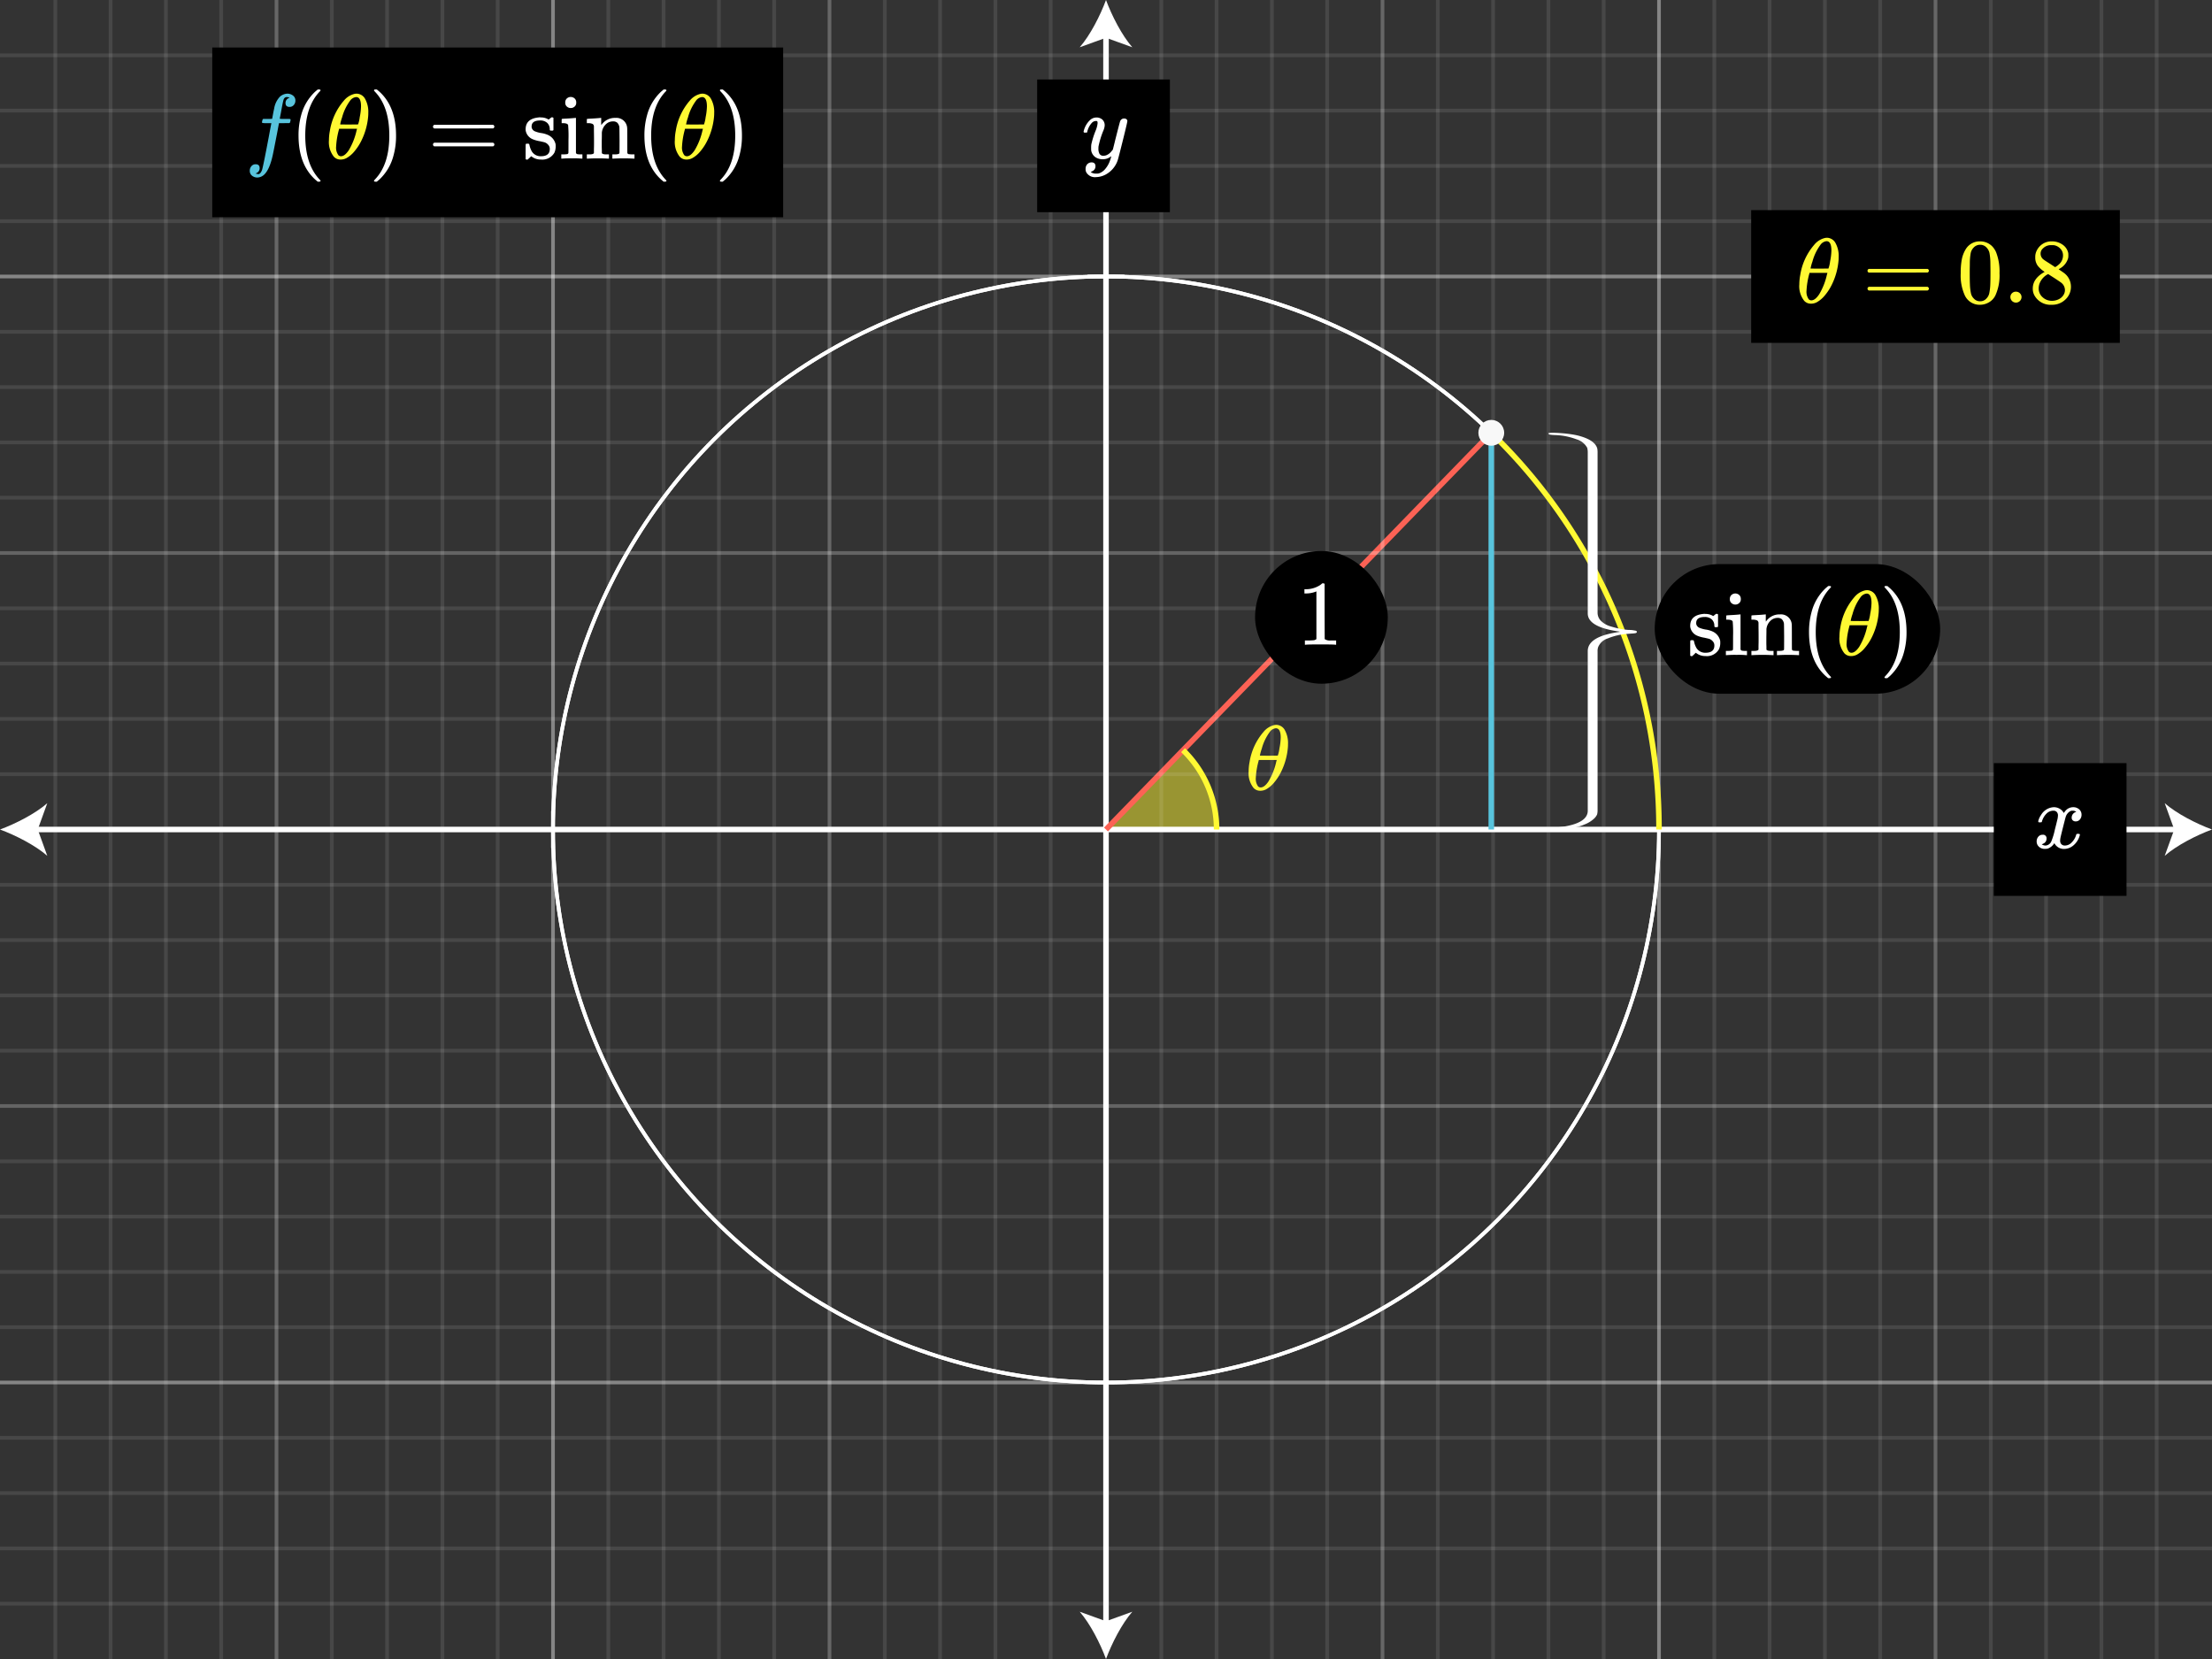 <svg xmlns="http://www.w3.org/2000/svg" xmlns:xlink="http://www.w3.org/1999/xlink" width="600"
    height="450" viewBox="0 0 600 450">
    <rect x="0" y="0" width="600" height="450" fill="#333333" stroke="none"/>
    <defs>
        <style>
            .a,.d,.f,.i,.j,.k,.m{fill:none;}.b,.c{fill:#fff933;}.b{opacity:0.5;}.d,.f,.i,.j,.k{stroke:#fff;}.d,.f,.g,.i,.j,.k,.m,.o{stroke-miterlimit:10;}.d,.g,.m,.o{stroke-width:1.5px;}.e,.g{fill:#fff;}.g{stroke:#fc6255;}.h{clip-path:url(#a);}.i{opacity:0.4;}.j{opacity:0.25;}.k{opacity:0.24;}.l{opacity:0.1;}.m{stroke:#fff933;}.n,.o{fill:#58c4dd;}.o{stroke:#58c4dd;}.p{fill:#f8f8f8;}</style>
        <clipPath id="a">
            <rect class="a" x="1191.509" y="542.157" width="360" height="360" />
        </clipPath>
    </defs>
    <path class="b" d="M320.9,203.479A29.913,29.913,0,0,1,330,225H300Z" />
    <path class="c"
        d="M345.791,196.64c.016,0,.084,0,.2-.013s.217-.012.3-.012a2.722,2.722,0,0,1,2.1,1.225,7.225,7.225,0,0,1,.975,4.025,9.169,9.169,0,0,1-.05,1.075,18.331,18.331,0,0,1-1.724,6.225,14.082,14.082,0,0,1-1.989,3.1,7.485,7.485,0,0,1-2.237,1.875,3.38,3.38,0,0,1-1.35.35h-.174a2.4,2.4,0,0,1-1.826-.775,6.356,6.356,0,0,1-1.325-4.475,13.6,13.6,0,0,1,.25-2.525,16.4,16.4,0,0,1,3.776-8.175A5.336,5.336,0,0,1,345.791,196.64Zm.4,9.925.125-.425h-4.875l-.025.175a21.151,21.151,0,0,0-.775,4.625,3.5,3.5,0,0,0,.6,2.35.938.938,0,0,0,.726.3q1,0,2.1-1.625A17.975,17.975,0,0,0,346.191,206.565Zm1.2-6.475q0-2.55-1.325-2.55a2.354,2.354,0,0,0-1.7,1.075,13.488,13.488,0,0,0-2.125,4.5,11.194,11.194,0,0,0-.5,1.85q1.224.024,2.425.025l2.426-.025a8.9,8.9,0,0,0,.449-1.95A16.4,16.4,0,0,0,347.391,200.09Z" />
    <line class="d" x1="9.053" y1="225" x2="590.947" y2="225" />
    <path class="e"
        d="M0,225c4.26,1.581,9.545,4.277,12.821,7.134L10.241,225l2.58-7.132C9.545,220.724,4.26,223.421,0,225Z" />
    <path class="e"
        d="M600,225c-4.26,1.581-9.545,4.277-12.821,7.134l2.58-7.134-2.58-7.132C590.455,220.724,595.74,223.421,600,225Z" />
    <line class="d" x1="300" y1="440.947" x2="300" y2="9.053" />
    <path class="e"
        d="M300,450c1.581-4.26,4.277-9.545,7.134-12.821L300,439.759l-7.132-2.58C295.724,440.455,298.421,445.74,300,450Z" />
    <path class="e"
        d="M300,0c1.581,4.26,4.277,9.545,7.134,12.821L300,10.241l-7.132,2.58C295.724,9.545,298.421,4.26,300,0Z" />
    <circle class="f" cx="300" cy="225" r="150" />
    <circle class="f" cx="300" cy="225" r="150" />
    <line class="f" x1="295" y1="75" x2="305" y2="75" />
    <line class="f" x1="150" y1="230" x2="150" y2="220" />
    <line class="f" x1="150" y1="230" x2="150" y2="220" />
    <line class="g" x1="300" y1="225" x2="404.506" y2="117.398" />
    <g class="h">
        <path class="f" d="M-40.472,370.678c1491.168,0,2700,1208.831,2700,2700" />
        <path class="f" d="M-40.472,370.678c1491.168,0,2700,1208.831,2700,2700" />
    </g>
    <line class="i" x1="450" x2="450" y2="450" />
    <line class="i" x1="150" x2="150" y2="450" />
    <line class="j" x1="225" y1="450" x2="225" />
    <line class="j" x1="75" y1="450" x2="75" />
    <line class="j" x1="525" y1="450" x2="525" />
    <line class="j" x1="375" y1="450" x2="375" />
    <line class="k" y1="150" x2="600" y2="150" />
    <line class="k" y1="300" x2="600" y2="300" />
    <line class="i" y1="75" x2="600" y2="75" />
    <line class="i" y1="375" x2="600" y2="375" />
    <g class="l">
        <line class="f" x1="15" y1="450" x2="15" />
        <line class="f" x1="30" y1="450" x2="30" />
        <line class="f" x1="45" y1="450" x2="45" />
        <line class="f" x1="60" y1="450" x2="60" />
        <line class="f" x1="90" y1="450" x2="90" />
        <line class="f" x1="105" y1="450" x2="105" />
        <line class="f" x1="120" y1="450" x2="120" />
        <line class="f" x1="135" y1="450" x2="135" />
        <line class="f" x1="165" y1="450" x2="165" />
        <line class="f" x1="180" y1="450" x2="180" />
        <line class="f" x1="195" y1="450" x2="195" />
        <line class="f" x1="210" y1="450" x2="210" />
        <line class="f" x1="240" y1="450" x2="240" />
        <line class="f" x1="255" y1="450" x2="255" />
        <line class="f" x1="270" y1="450" x2="270" />
        <line class="f" x1="285" y1="450" x2="285" />
        <line class="f" x1="315" y1="450" x2="315" />
        <line class="f" x1="330" y1="450" x2="330" />
        <line class="f" x1="345" y1="450" x2="345" />
        <line class="f" x1="360" y1="450" x2="360" />
        <line class="f" x1="390" y1="450" x2="390" />
        <line class="f" x1="405" y1="450" x2="405" />
        <line class="f" x1="420" y1="450" x2="420" />
        <line class="f" x1="435" y1="450" x2="435" />
        <line class="f" x1="465" y1="450" x2="465" />
        <line class="f" x1="480" y1="450" x2="480" />
        <line class="f" x1="495" y1="450" x2="495" />
        <line class="f" x1="510" y1="450" x2="510" />
        <line class="f" x1="540" y1="450" x2="540" />
        <line class="f" x1="555" y1="450" x2="555" />
        <line class="f" x1="570" y1="450" x2="570" />
        <line class="f" x1="585" y1="450" x2="585" />
    </g>
    <g class="l">
        <line class="f" y1="15" x2="600" y2="15" />
        <line class="f" y1="30" x2="600" y2="30" />
        <line class="f" y1="45" x2="600" y2="45" />
        <line class="f" y1="60" x2="600" y2="60" />
        <line class="f" y1="165" x2="600" y2="165" />
        <line class="f" y1="180" x2="600" y2="180" />
        <line class="f" y1="195" x2="600" y2="195" />
        <line class="f" y1="210" x2="600" y2="210" />
        <line class="f" y1="315" x2="600" y2="315" />
        <line class="f" y1="330" x2="600" y2="330" />
        <line class="f" y1="345" x2="600" y2="345" />
        <line class="f" y1="360" x2="600" y2="360" />
        <line class="f" y1="240" x2="600" y2="240" />
        <line class="f" y1="255" x2="600" y2="255" />
        <line class="f" y1="270" x2="600" y2="270" />
        <line class="f" y1="285" x2="600" y2="285" />
        <line class="f" y1="90" x2="600" y2="90" />
        <line class="f" y1="105" x2="600" y2="105" />
        <line class="f" y1="120" x2="600" y2="120" />
        <line class="f" y1="135" x2="600" y2="135" />
        <line class="f" y1="390" x2="600" y2="390" />
        <line class="f" y1="405" x2="600" y2="405" />
        <line class="f" y1="420" x2="600" y2="420" />
        <line class="f" y1="435" x2="600" y2="435" />
    </g>
    <rect x="281.329" y="21.557" width="36" height="36" />
    <path class="e"
        d="M304.943,32.144a.973.973,0,0,1,.6.187.609.609,0,0,1,.25.513q0,.325-1.226,5.25t-1.4,5.4a6.887,6.887,0,0,1-3.351,3.9,5.851,5.851,0,0,1-2.524.65,2.689,2.689,0,0,1-2.575-1.2,1.7,1.7,0,0,1-.25-1,1.792,1.792,0,0,1,.474-1.325,1.628,1.628,0,0,1,1.1-.475q1.1,0,1.1,1.05a1.413,1.413,0,0,1-.875,1.35l-.125.063-.125.062a.2.2,0,0,1-.075.025l-.075.025a1.042,1.042,0,0,0,.525.325,2.269,2.269,0,0,0,.8.15h.2a3.233,3.233,0,0,0,.651-.05,3.817,3.817,0,0,0,1.8-1.275,6.921,6.921,0,0,0,1.3-2.4,5.493,5.493,0,0,0,.276-.975c0-.016-.018-.012-.051.012l-.149.113a3.4,3.4,0,0,1-2.05.675,3.481,3.481,0,0,1-2.1-.6,2.792,2.792,0,0,1-1.075-1.725,7.2,7.2,0,0,1-.024-.775,6.573,6.573,0,0,1,.049-.925,22.919,22.919,0,0,1,1.151-3.675,7.194,7.194,0,0,0,.55-2.05,1.329,1.329,0,0,0-.063-.488c-.042-.091-.138-.137-.288-.137h-.125a1.554,1.554,0,0,0-1.1.525,5.246,5.246,0,0,0-1.224,2.4.278.278,0,0,1-.026.087.27.27,0,0,1-.037.075l-.038.038a.119.119,0,0,1-.087.025h-.663c-.1-.1-.149-.175-.149-.225a1.825,1.825,0,0,1,.074-.35,5.974,5.974,0,0,1,1.575-2.725,2.58,2.58,0,0,1,1.776-.8,2.377,2.377,0,0,1,1.674.575,2.066,2.066,0,0,1,.625,1.6,3.265,3.265,0,0,1-.075.525,5.659,5.659,0,0,1-.375,1.075,23.788,23.788,0,0,0-1.224,4.075,4.862,4.862,0,0,0-.026.575,2.859,2.859,0,0,0,.3,1.45,1.176,1.176,0,0,0,1.1.5,2.115,2.115,0,0,0,1.086-.3,3.325,3.325,0,0,0,.776-.588q.262-.287.662-.787,0-.024.125-.512t.363-1.463q.237-.975.462-1.85.951-3.75,1.05-3.925A1.11,1.11,0,0,1,304.943,32.144Z" />
    <rect x="540.812" y="207" width="36" height="36" />
    <path class="e"
        d="M553.013,223.05a.419.419,0,0,1-.151-.275,4.752,4.752,0,0,1,.776-1.725,4.287,4.287,0,0,1,2.95-2.05,4.13,4.13,0,0,1,.524-.05,3.039,3.039,0,0,1,1.613.45,2.689,2.689,0,0,1,1.063,1.125c.216-.283.35-.459.4-.525a2.772,2.772,0,0,1,2.125-1.05,2.359,2.359,0,0,1,1.663.587,1.882,1.882,0,0,1,.637,1.438,1.96,1.96,0,0,1-.437,1.3,1.436,1.436,0,0,1-1.162.525,1.1,1.1,0,0,1-.776-.275.94.94,0,0,1-.3-.725,1.59,1.59,0,0,1,1.25-1.575,1.01,1.01,0,0,0-.274-.175,1.429,1.429,0,0,0-.726-.15,1.635,1.635,0,0,0-.474.05,2.619,2.619,0,0,0-1.4,1.65q-.073.2-.724,2.788t-.7,2.912a3.817,3.817,0,0,0-.076.75,1.281,1.281,0,0,0,.351.95,1.249,1.249,0,0,0,.925.35,2.575,2.575,0,0,0,1.9-.887,4.623,4.623,0,0,0,1.151-1.963c.049-.166.1-.263.15-.287a1.177,1.177,0,0,1,.4-.038q.476,0,.476.2c0,.017-.018.108-.051.275a5.427,5.427,0,0,1-1.75,2.7,3.939,3.939,0,0,1-2.474.925,2.883,2.883,0,0,1-2.651-1.575,3.5,3.5,0,0,1-1.849,1.5,3.24,3.24,0,0,1-.651.05,2.181,2.181,0,0,1-2.05-1.025,1.936,1.936,0,0,1-.25-1,1.893,1.893,0,0,1,.451-1.275,1.445,1.445,0,0,1,1.15-.525.939.939,0,0,1,1.074,1.05,1.41,1.41,0,0,1-.875,1.35l-.125.063-.125.062a.185.185,0,0,1-.074.025l-.075.025q0,.075.375.225a1.657,1.657,0,0,0,.649.125,1.846,1.846,0,0,0,1.551-1.125,18.938,18.938,0,0,0,.975-3.25q.148-.574.325-1.275t.262-1.075c.058-.25.1-.4.113-.45a6.136,6.136,0,0,0,.125-.975,1.344,1.344,0,0,0-.325-.95,1.171,1.171,0,0,0-.9-.35,2.606,2.606,0,0,0-1.949.863,4.723,4.723,0,0,0-1.15,1.987c-.034.15-.072.237-.113.263a1.243,1.243,0,0,1-.413.037Z" />
    <rect x="340.434" y="149.454" width="36" height="36" rx="18" />
    <path class="e"
        d="M362.149,174.874q-.426-.075-3.975-.076-3.5,0-3.925.076h-.3v-1.15h.649a13.833,13.833,0,0,0,1.875-.076,1.6,1.6,0,0,0,.6-.3V160.423a.6.6,0,0,0-.2.076,7.408,7.408,0,0,1-2.575.475h-.475v-1.15h.475a6.991,6.991,0,0,0,3.5-.95,3.5,3.5,0,0,0,.775-.576c.033-.049.133-.074.3-.074a.628.628,0,0,1,.425.15v7.475l.025,7.5a2.419,2.419,0,0,0,1.625.375h1.475v1.15Z" />
    <path class="m" d="M404.507,117.4A149.557,149.557,0,0,1,450,225" />
    <path class="m" d="M320.9,203.479A29.913,29.913,0,0,1,330,225" />
    <rect x="57.57" y="12.887" width="154.859" height="46.045" />
    <rect x="475" y="57" width="100" height="36" />
    <path class="n"
        d="M69.327,47.078c.45.1.691.15.725.15q.574,0,1-1.05.3-.825,1.825-8.9.7-3.775.724-3.8V33.4H72.427a6.768,6.768,0,0,1-1.25-.05c-.117-.066-.134-.25-.05-.55a2.087,2.087,0,0,1,.125-.4.225.225,0,0,1,.213-.138c.107-.008.495-.012,1.162-.012a10.717,10.717,0,0,0,1.2-.025q0-.05.225-1.25t.3-1.45a6.1,6.1,0,0,1,1.576-3.3A3.23,3.23,0,0,1,78,25.4a2.55,2.55,0,0,1,1.512.55,1.625,1.625,0,0,1,.613,1.325,1.771,1.771,0,0,1-.45,1.225,1.452,1.452,0,0,1-1.125.5q-1.1,0-1.1-1.05a1.41,1.41,0,0,1,.875-1.35l.225-.125a2.468,2.468,0,0,0-.75-.15q-.726,0-.951.95-.2.75-.649,3.275l-.325,1.65a7.17,7.17,0,0,0,1.375.05q1.125,0,1.349.025c.151.016.226.075.226.175a2.81,2.81,0,0,1-.175.8.246.246,0,0,1-.238.137q-.187.014-1.337.013h-1.4l-.576,3.05q-.924,4.775-1.149,5.775Q73.1,46,71.677,47.353a2.821,2.821,0,0,1-1.826.8,2.269,2.269,0,0,1-1.5-.5,1.642,1.642,0,0,1-.6-1.325,1.847,1.847,0,0,1,.45-1.263,1.437,1.437,0,0,1,1.125-.512q1.1,0,1.1,1.05a1.413,1.413,0,0,1-.875,1.35Z" />
    <path class="e"
        d="M86.952,49.053q0,.225-.45.225h-.325l-.7-.6q-4.5-4.1-4.5-11.9A20.17,20.17,0,0,1,81.7,31.2a13.483,13.483,0,0,1,3.774-6.325c.118-.1.25-.213.4-.338s.25-.212.3-.262H86.5a.593.593,0,0,1,.375.075.216.216,0,0,1,.075.15q0,.1-.275.375-3.875,4.1-3.875,11.9t3.875,11.9Q86.952,48.953,86.952,49.053Z" />
    <path class="c"
        d="M96.326,25.428c.017,0,.084,0,.2-.013s.217-.012.3-.012a2.727,2.727,0,0,1,2.1,1.225,7.234,7.234,0,0,1,.974,4.025,8.954,8.954,0,0,1-.05,1.075,18.3,18.3,0,0,1-1.724,6.225,14.082,14.082,0,0,1-1.989,3.1A7.473,7.473,0,0,1,93.9,42.928a3.376,3.376,0,0,1-1.349.35h-.175a2.389,2.389,0,0,1-1.825-.775,6.351,6.351,0,0,1-1.326-4.475,13.6,13.6,0,0,1,.25-2.525,16.407,16.407,0,0,1,3.776-8.175A5.336,5.336,0,0,1,96.326,25.428Zm.4,9.925.125-.425H91.976l-.025.175a21.135,21.135,0,0,0-.774,4.625,3.5,3.5,0,0,0,.6,2.35.938.938,0,0,0,.726.3q1,0,2.1-1.625A17.922,17.922,0,0,0,96.726,35.353Zm1.2-6.475q0-2.55-1.326-2.55A2.355,2.355,0,0,0,94.9,27.4a13.488,13.488,0,0,0-2.125,4.5,11.194,11.194,0,0,0-.5,1.85q1.226.026,2.425.025l2.426-.025a8.877,8.877,0,0,0,.449-1.95A16.412,16.412,0,0,0,97.927,28.878Z" />
    <path class="e"
        d="M101.576,24.3l.1-.025h.55l.7.6q4.5,4.1,4.5,11.9a19.736,19.736,0,0,1-.725,5.55,13.489,13.489,0,0,1-3.775,6.35q-.176.15-.4.337c-.15.125-.25.213-.3.263h-.3a.936.936,0,0,1-.387-.05c-.059-.034-.088-.117-.088-.25.017-.017.108-.125.275-.325q3.874-4.026,3.875-11.875T101.726,24.9c-.167-.2-.258-.308-.275-.325A.293.293,0,0,1,101.576,24.3Z" />
    <path class="e"
        d="M117.451,34.353a.544.544,0,0,1,.35-.5h15.924a.547.547,0,0,1,.375.5.565.565,0,0,1-.349.475l-7.95.025H117.85A.5.5,0,0,1,117.451,34.353Zm0,4.85a.5.5,0,0,1,.4-.5h15.9a.923.923,0,0,0,.112.087,1.041,1.041,0,0,1,.125.1.412.412,0,0,1,.075.125.474.474,0,0,1,.037.188.548.548,0,0,1-.375.5H117.8A.545.545,0,0,1,117.451,39.2Z" />
    <path class="e"
        d="M146.5,32.678q-2.3,0-2.3,1.625a1.142,1.142,0,0,0,.05.425,1.5,1.5,0,0,0,.775.862,7.574,7.574,0,0,0,1.7.488,6.758,6.758,0,0,1,1.951.55A3.624,3.624,0,0,1,150.7,39.1a4.519,4.519,0,0,1,.024.6,4.041,4.041,0,0,1-.349,1.725,3.768,3.768,0,0,1-3.675,1.85,3.983,3.983,0,0,1-2.6-.9l-.2.175-.225.225c-.1.1-.2.192-.3.275l-.276.25h-.2a.453.453,0,0,1-.325-.15V41.178q0-1.624.013-1.875c.007-.167.045-.266.112-.3a1.564,1.564,0,0,1,.4-.025.841.841,0,0,1,.388.05.8.8,0,0,1,.138.35,5.752,5.752,0,0,0,.65,1.725,2.781,2.781,0,0,0,2.425,1.275q2.424,0,2.425-1.95a1.594,1.594,0,0,0-.45-1.175,2.169,2.169,0,0,0-1.05-.675c-.283-.067-.684-.159-1.2-.275a8.543,8.543,0,0,1-1.9-.525,3.125,3.125,0,0,1-1.926-2.325,1.913,1.913,0,0,1-.024-.375q0-2.874,3.524-3.225a1.637,1.637,0,0,1,.6,0,3.868,3.868,0,0,1,1.75.375l.375.2.225-.175a6.449,6.449,0,0,1,.549-.425h.2a.455.455,0,0,1,.325.15v3.3l-.151.15h-.7a.432.432,0,0,1-.15-.3,2.337,2.337,0,0,0-.7-1.8A2.722,2.722,0,0,0,146.5,32.678Z" />
    <path class="e"
        d="M157.776,43.028a21.332,21.332,0,0,0-2.6-.075,26.421,26.421,0,0,0-2.726.075h-.2v-1.15h.4a8.793,8.793,0,0,0,1.226-.075.541.541,0,0,0,.3-.275q.024-.05.024-3.625a34.5,34.5,0,0,0-.1-4q-.2-.5-1.474-.5h-.276v-.575q0-.575.05-.575l.25-.025c.167-.017.4-.033.7-.05l.9-.05q.424-.026.9-.063c.317-.025.559-.045.726-.062s.258-.025.274-.025h.075v9.5a.576.576,0,0,0,.3.312,3.934,3.934,0,0,0,.875.088h.575v1.15Zm-2.9-16.725a1.6,1.6,0,0,1,1.024.437,1.412,1.412,0,0,1,.4,1.063,1.34,1.34,0,0,1-.675,1.275,1.377,1.377,0,0,1-.8.225,1.413,1.413,0,0,1-.824-.225,1.339,1.339,0,0,1-.676-1.275,1.418,1.418,0,0,1,.437-1.1A1.588,1.588,0,0,1,154.877,26.3Z" />
    <path class="e"
        d="M163.251,41.528q.2.35,1.175.35h.75v1.15h-.2a52.286,52.286,0,0,0-5.6,0h-.2v-1.15h.75q.975,0,1.174-.35v-.775q0-.349.013-.788c.008-.291.013-.616.013-.975V37.953q0-.776-.013-1.663t-.013-1.462v-.575a.824.824,0,0,0-.362-.638,2.908,2.908,0,0,0-1.112-.212h-.45v-.575q0-.575.049-.575l.25-.025c.167-.017.405-.033.713-.05l.912-.05c.284-.017.583-.038.9-.063s.557-.045.724-.062.259-.025.276-.025h.075v1a7.078,7.078,0,0,0,.024.95l.026-.025a4.4,4.4,0,0,1,3.825-1.925,2.917,2.917,0,0,1,3.175,2.825q.024.174.024,3.475,0,3.2.026,3.25a.533.533,0,0,0,.3.275,8.793,8.793,0,0,0,1.226.075h.4v1.15h-.2a52.286,52.286,0,0,0-5.6,0h-.2v-1.15h.6q1.325,0,1.324-.4.025-.05.026-3.45-.025-3.375-.05-3.575a2.209,2.209,0,0,0-.563-1.163,1.689,1.689,0,0,0-1.187-.362,2.711,2.711,0,0,0-1.976.85,3.576,3.576,0,0,0-1.024,2.2v.462c0,.292,0,.663-.013,1.113s-.013.875-.013,1.275v.787q0,.413.013.738c.008.217.013.412.013.587v.588Z" />
    <path class="e"
        d="M180.776,49.053q0,.225-.45.225H180l-.7-.6q-4.5-4.1-4.5-11.9a20.171,20.171,0,0,1,.725-5.575,13.484,13.484,0,0,1,3.775-6.325q.176-.15.4-.338c.15-.125.25-.212.3-.262h.325a.593.593,0,0,1,.375.075.216.216,0,0,1,.075.15q0,.1-.275.375-3.874,4.1-3.875,11.9t3.875,11.9Q180.776,48.953,180.776,49.053Z" />
    <path class="c"
        d="M190.15,25.428c.017,0,.084,0,.2-.013s.217-.012.3-.012a2.725,2.725,0,0,1,2.1,1.225,7.234,7.234,0,0,1,.974,4.025,9.206,9.206,0,0,1-.049,1.075,18.3,18.3,0,0,1-1.725,6.225,14.079,14.079,0,0,1-1.988,3.1,7.487,7.487,0,0,1-2.238,1.875,3.372,3.372,0,0,1-1.349.35H186.2a2.39,2.39,0,0,1-1.825-.775,6.351,6.351,0,0,1-1.325-4.475,13.6,13.6,0,0,1,.25-2.525,16.406,16.406,0,0,1,3.775-8.175A5.339,5.339,0,0,1,190.15,25.428Zm.4,9.925.125-.425H185.8l-.026.175A21.2,21.2,0,0,0,185,39.728a3.5,3.5,0,0,0,.6,2.35.938.938,0,0,0,.726.3q1,0,2.1-1.625A17.975,17.975,0,0,0,190.551,35.353Zm1.2-6.475q0-2.55-1.325-2.55a2.355,2.355,0,0,0-1.7,1.075,13.488,13.488,0,0,0-2.125,4.5,11.194,11.194,0,0,0-.5,1.85q1.226.026,2.425.025l2.426-.025a8.877,8.877,0,0,0,.449-1.95A16.319,16.319,0,0,0,191.751,28.878Z" />
    <path class="e"
        d="M195.4,24.3l.1-.025h.551l.7.6q4.5,4.1,4.5,11.9a19.7,19.7,0,0,1-.725,5.55,13.481,13.481,0,0,1-3.775,6.35c-.116.1-.25.212-.4.337s-.25.213-.3.263h-.3a.942.942,0,0,1-.387-.05c-.058-.034-.088-.117-.088-.25q.025-.026.276-.325,3.875-4.026,3.875-11.875T195.551,24.9q-.25-.3-.276-.325A.293.293,0,0,1,195.4,24.3Z" />
    <path class="c"
        d="M495.162,64.519c.017,0,.083,0,.2-.013s.217-.013.3-.013a2.73,2.73,0,0,1,2.1,1.226,7.23,7.23,0,0,1,.974,4.024,8.908,8.908,0,0,1-.051,1.075,18.28,18.28,0,0,1-1.724,6.225,14.027,14.027,0,0,1-1.988,3.1,7.5,7.5,0,0,1-2.237,1.875,3.377,3.377,0,0,1-1.349.349h-.176a2.389,2.389,0,0,1-1.824-.774,6.351,6.351,0,0,1-1.327-4.476,13.675,13.675,0,0,1,.25-2.524,16.419,16.419,0,0,1,3.776-8.176A5.336,5.336,0,0,1,495.162,64.519Zm.4,9.924.125-.424h-4.875l-.024.174a21.153,21.153,0,0,0-.774,4.625,3.5,3.5,0,0,0,.6,2.35.939.939,0,0,0,.725.3q1,0,2.1-1.625A17.9,17.9,0,0,0,495.561,74.443Zm1.2-6.474q0-2.55-1.327-2.551a2.359,2.359,0,0,0-1.7,1.075,13.469,13.469,0,0,0-2.125,4.5,11.054,11.054,0,0,0-.5,1.851q1.225.024,2.425.024l2.425-.024a8.792,8.792,0,0,0,.45-1.95A16.412,16.412,0,0,0,496.763,67.969Z" />
    <path class="c"
        d="M506.561,73.443a.548.548,0,0,1,.351-.5h15.925a.549.549,0,0,1,.375.5.567.567,0,0,1-.35.475l-7.95.025h-7.95A.5.5,0,0,1,506.561,73.443Zm0,4.85a.5.5,0,0,1,.4-.5h15.9a.809.809,0,0,0,.112.088,1.174,1.174,0,0,1,.125.1.462.462,0,0,1,.076.125.478.478,0,0,1,.037.188.546.546,0,0,1-.375.5H506.912A.545.545,0,0,1,506.561,78.293Z" />
    <path class="c"
        d="M533.263,67.493a4.41,4.41,0,0,1,3.824-2.024,4.606,4.606,0,0,1,3.2,1.25,5.446,5.446,0,0,1,1.15,1.7,14.3,14.3,0,0,1,.925,5.7,13.043,13.043,0,0,1-1.075,5.925,4.333,4.333,0,0,1-2.05,2.1,4.718,4.718,0,0,1-2.125.524,4.406,4.406,0,0,1-4.2-2.625,13.043,13.043,0,0,1-1.075-5.925,19.506,19.506,0,0,1,.312-3.837A8.382,8.382,0,0,1,533.263,67.493Zm5.625-.3a2.309,2.309,0,0,0-1.776-.8,2.381,2.381,0,0,0-1.8.8,3,3,0,0,0-.75,1.4,15.529,15.529,0,0,0-.25,2.849c0,.1,0,.425-.012.975s-.013,1.009-.013,1.375q0,2.4.05,3.351a14.127,14.127,0,0,0,.3,2.512,2.824,2.824,0,0,0,.75,1.313,2.214,2.214,0,0,0,1.724.75,2.189,2.189,0,0,0,1.7-.75,2.842,2.842,0,0,0,.75-1.313,14.247,14.247,0,0,0,.3-2.512q.049-.951.05-3.351,0-.549-.013-1.375c-.008-.55-.011-.875-.011-.975a15.713,15.713,0,0,0-.25-2.849A3.023,3.023,0,0,0,538.888,67.193Z" />
    <path class="c"
        d="M545.312,80.618a1.454,1.454,0,0,1,1.5-1.5,1.478,1.478,0,0,1,1.087.438,1.417,1.417,0,0,1,.438,1.038,1.513,1.513,0,0,1-3.025.024Z" />
    <path class="c"
        d="M554.611,73.743a7.43,7.43,0,0,1-1.888-1.675,3.712,3.712,0,0,1-.662-2.3,3.67,3.67,0,0,1,.4-1.8,4.441,4.441,0,0,1,1.612-1.813,4.382,4.382,0,0,1,2.438-.687,4.978,4.978,0,0,1,2.95.886,3.7,3.7,0,0,1,1.55,2.289,4.677,4.677,0,0,1,.024.6,3.687,3.687,0,0,1-.05.75,4.677,4.677,0,0,1-2.274,2.851l-.3.2q1.4.951,1.45,1a4.6,4.6,0,0,1,1.875,3.726,4.641,4.641,0,0,1-1.487,3.461,5.131,5.131,0,0,1-3.713,1.438,4.994,4.994,0,0,1-4.524-2.25,3.713,3.713,0,0,1-.625-2.175Q551.387,75.519,554.611,73.743Zm-1.625,4.45a3.132,3.132,0,0,0,1.075,2.438,3.636,3.636,0,0,0,2.5.963,4.05,4.05,0,0,0,1.863-.426,3.092,3.092,0,0,0,1.262-1.1,2.464,2.464,0,0,0,.425-1.375,2.546,2.546,0,0,0-.875-1.9q-.2-.2-2.075-1.425l-.762-.487c-.275-.175-.488-.313-.637-.412l-.2-.125-.3.149a4.867,4.867,0,0,0-2.076,2.5A4.121,4.121,0,0,0,552.986,78.193Zm6.6-8.9a2.583,2.583,0,0,0-.7-1.824,3.109,3.109,0,0,0-1.7-.95,7.729,7.729,0,0,0-.825-.026,3.015,3.015,0,0,0-2.224.9,1.8,1.8,0,0,0-.625,1.375,1.965,1.965,0,0,0,.9,1.7q.126.125,1.6,1.05l1.45.95a3.844,3.844,0,0,1,.324-.213,2.513,2.513,0,0,0,.45-.338A3.244,3.244,0,0,0,559.587,69.293Z" />
    <path class="e"
        d="M420.006,224.88q0-.229.481-.3t1.667-.141a20.314,20.314,0,0,0,2.075-.228q6.444-1.085,6.444-4.3v-43.3q0-4.089,8.944-5.249-8.945-1.159-8.944-4.982v-43.5a5.058,5.058,0,0,0-.148-1.407,4.8,4.8,0,0,0-2.871-2.3,17.956,17.956,0,0,0-5.834-1.161c-.048,0-.191-.006-.425-.019s-.4-.025-.5-.037-.236-.033-.409-.059a.71.71,0,0,1-.37-.139.287.287,0,0,1-.111-.218c0-.33,5.5-.1,8.384.7s4.509,1.955,4.876,3.473a6.453,6.453,0,0,1,.073,1.129V166.2a3.088,3.088,0,0,0,.981,2.263,5.968,5.968,0,0,0,2.538,1.436q1.554.466,2.611.675a16.971,16.971,0,0,0,2.13.285q.222,0,.648.02a5.494,5.494,0,0,1,.685.066c.172.032.346.06.518.086a1.018,1.018,0,0,1,.408.133.262.262,0,0,1,.148.209.31.31,0,0,1-.111.247.875.875,0,0,1-.408.143,5.919,5.919,0,0,1-.611.066c-.209.013-.488.032-.834.057s-.665.051-.962.077a16.813,16.813,0,0,0-4.945,1.2,4.2,4.2,0,0,0-2.648,2.378,3.316,3.316,0,0,0-.148,1.141v43.014a4.688,4.688,0,0,1-.128,1.22,3.533,3.533,0,0,1-.99,1.276,7.775,7.775,0,0,1-2.511,1.472C426.671,225.1,420.006,225.132,420.006,224.88Z" />
    <rect x="448.835" y="153.003" width="77.43" height="35.169" rx="17.585" />
    <path class="e"
        d="M462.391,167.356q-2.3,0-2.3,1.625a1.149,1.149,0,0,0,.049.425,1.5,1.5,0,0,0,.776.863,7.621,7.621,0,0,0,1.7.487,6.748,6.748,0,0,1,1.95.55,3.623,3.623,0,0,1,2.026,2.475,4.707,4.707,0,0,1,.024.6,4.026,4.026,0,0,1-.35,1.725,3.766,3.766,0,0,1-3.674,1.85,3.981,3.981,0,0,1-2.6-.9l-.2.175-.226.225c-.1.1-.2.192-.3.275l-.275.25h-.2a.452.452,0,0,1-.325-.15v-1.975q0-1.625.012-1.875c.008-.167.045-.266.113-.3a1.618,1.618,0,0,1,.4-.025.841.841,0,0,1,.388.05.8.8,0,0,1,.137.35,5.744,5.744,0,0,0,.651,1.725,2.78,2.78,0,0,0,2.425,1.275q2.424,0,2.424-1.95a1.59,1.59,0,0,0-.45-1.175,2.173,2.173,0,0,0-1.05-.675q-.425-.1-1.2-.275a8.547,8.547,0,0,1-1.9-.525,3.122,3.122,0,0,1-1.926-2.325,1.835,1.835,0,0,1-.024-.375q0-2.874,3.524-3.225a1.636,1.636,0,0,1,.6,0,3.868,3.868,0,0,1,1.75.375l.375.2.224-.175a6.6,6.6,0,0,1,.55-.425h.2a.453.453,0,0,1,.325.15v3.3l-.15.15h-.7a.43.43,0,0,1-.151-.3,2.335,2.335,0,0,0-.7-1.8A2.721,2.721,0,0,0,462.391,167.356Z" />
    <path class="e"
        d="M473.666,177.706a21.355,21.355,0,0,0-2.6-.075,26.4,26.4,0,0,0-2.725.075h-.2v-1.15h.4a8.768,8.768,0,0,0,1.225-.075.538.538,0,0,0,.3-.275q.026-.049.025-3.625a34.778,34.778,0,0,0-.1-4q-.2-.5-1.475-.5h-.275v-.575q0-.575.05-.575l.25-.025q.251-.024.7-.05l.9-.05c.284-.016.583-.037.9-.062s.558-.046.725-.063.258-.025.275-.025h.075v9.5a.581.581,0,0,0,.3.313,3.959,3.959,0,0,0,.875.087h.575v1.15Zm-2.9-16.725a1.613,1.613,0,0,1,1.025.437,1.415,1.415,0,0,1,.4,1.063,1.338,1.338,0,0,1-.675,1.275,1.371,1.371,0,0,1-.8.225,1.416,1.416,0,0,1-.825-.225,1.338,1.338,0,0,1-.675-1.275,1.419,1.419,0,0,1,.437-1.1A1.59,1.59,0,0,1,470.766,160.981Z" />
    <path class="e"
        d="M479.141,176.206q.2.35,1.175.35h.75v1.15h-.2a52.3,52.3,0,0,0-5.6,0h-.2v-1.15h.75c.651,0,1.041-.117,1.175-.35v-.775q0-.35.013-.787t.012-.976v-1.037q0-.774-.012-1.662t-.013-1.463v-.575a.831.831,0,0,0-.362-.638,2.959,2.959,0,0,0-1.113-.212h-.45v-.575q0-.575.05-.575l.25-.025c.167-.016.4-.033.713-.05l.912-.05q.425-.024.9-.062c.317-.025.558-.046.725-.063s.259-.025.275-.025h.076v1a6.852,6.852,0,0,0,.024.95l.025-.025a4.4,4.4,0,0,1,3.826-1.925,2.917,2.917,0,0,1,3.174,2.825q.026.176.025,3.475,0,3.2.025,3.25a.535.535,0,0,0,.3.275,8.793,8.793,0,0,0,1.226.075h.4v1.15h-.2a52.3,52.3,0,0,0-5.6,0h-.2v-1.15h.6q1.323,0,1.324-.4.024-.05.025-3.45-.024-3.375-.05-3.575a2.2,2.2,0,0,0-.562-1.162,1.687,1.687,0,0,0-1.188-.363,2.711,2.711,0,0,0-1.975.85,3.585,3.585,0,0,0-1.025,2.2v.463q0,.436-.012,1.112t-.013,1.275v.787q0,.413.013.738c.008.217.012.412.012.588v.587Z" />
    <path class="e"
        d="M496.667,183.731c0,.15-.151.225-.45.225h-.326l-.7-.6q-4.5-4.1-4.5-11.9a20.133,20.133,0,0,1,.726-5.575,13.48,13.48,0,0,1,3.774-6.325c.117-.1.25-.212.4-.337s.25-.213.3-.263h.326a.593.593,0,0,1,.375.075.22.22,0,0,1,.075.15q0,.1-.276.375-3.875,4.1-3.875,11.9t3.875,11.9Q496.667,183.63,496.667,183.731Z" />
    <path class="c"
        d="M506.041,160.106c.016,0,.084,0,.2-.012s.217-.013.3-.013a2.728,2.728,0,0,1,2.1,1.225,7.228,7.228,0,0,1,.975,4.025,9.157,9.157,0,0,1-.05,1.075,18.325,18.325,0,0,1-1.724,6.225,14.058,14.058,0,0,1-1.989,3.1,7.455,7.455,0,0,1-2.237,1.875,3.38,3.38,0,0,1-1.35.35h-.174a2.393,2.393,0,0,1-1.826-.775,6.356,6.356,0,0,1-1.325-4.475,13.6,13.6,0,0,1,.25-2.525,16.4,16.4,0,0,1,3.776-8.175A5.342,5.342,0,0,1,506.041,160.106Zm.4,9.925.125-.425h-4.875l-.025.175a21.169,21.169,0,0,0-.775,4.625,3.5,3.5,0,0,0,.6,2.35.938.938,0,0,0,.726.3q1,0,2.1-1.625A17.975,17.975,0,0,0,506.441,170.031Zm1.2-6.475q0-2.55-1.325-2.55a2.357,2.357,0,0,0-1.7,1.075,13.488,13.488,0,0,0-2.125,4.5,11.194,11.194,0,0,0-.5,1.85q1.224.025,2.425.025l2.426-.025a8.858,8.858,0,0,0,.449-1.95A16.375,16.375,0,0,0,507.641,163.556Z" />
    <path class="e"
        d="M511.291,158.981l.1-.025h.551l.7.6q4.5,4.1,4.5,11.9a19.737,19.737,0,0,1-.724,5.55,13.49,13.49,0,0,1-3.776,6.35c-.116.1-.25.212-.4.337s-.25.213-.3.263h-.3a.933.933,0,0,1-.386-.05c-.059-.033-.088-.117-.088-.25.016-.017.108-.125.275-.325q3.875-4.026,3.875-11.875t-3.875-11.875q-.25-.3-.275-.325A.293.293,0,0,1,511.291,158.981Z" />
    <line class="o" x1="404.506" y1="225" x2="404.506" y2="117.398" />
    <circle class="p" cx="404.506" cy="117.398" r="3.5" />
</svg>